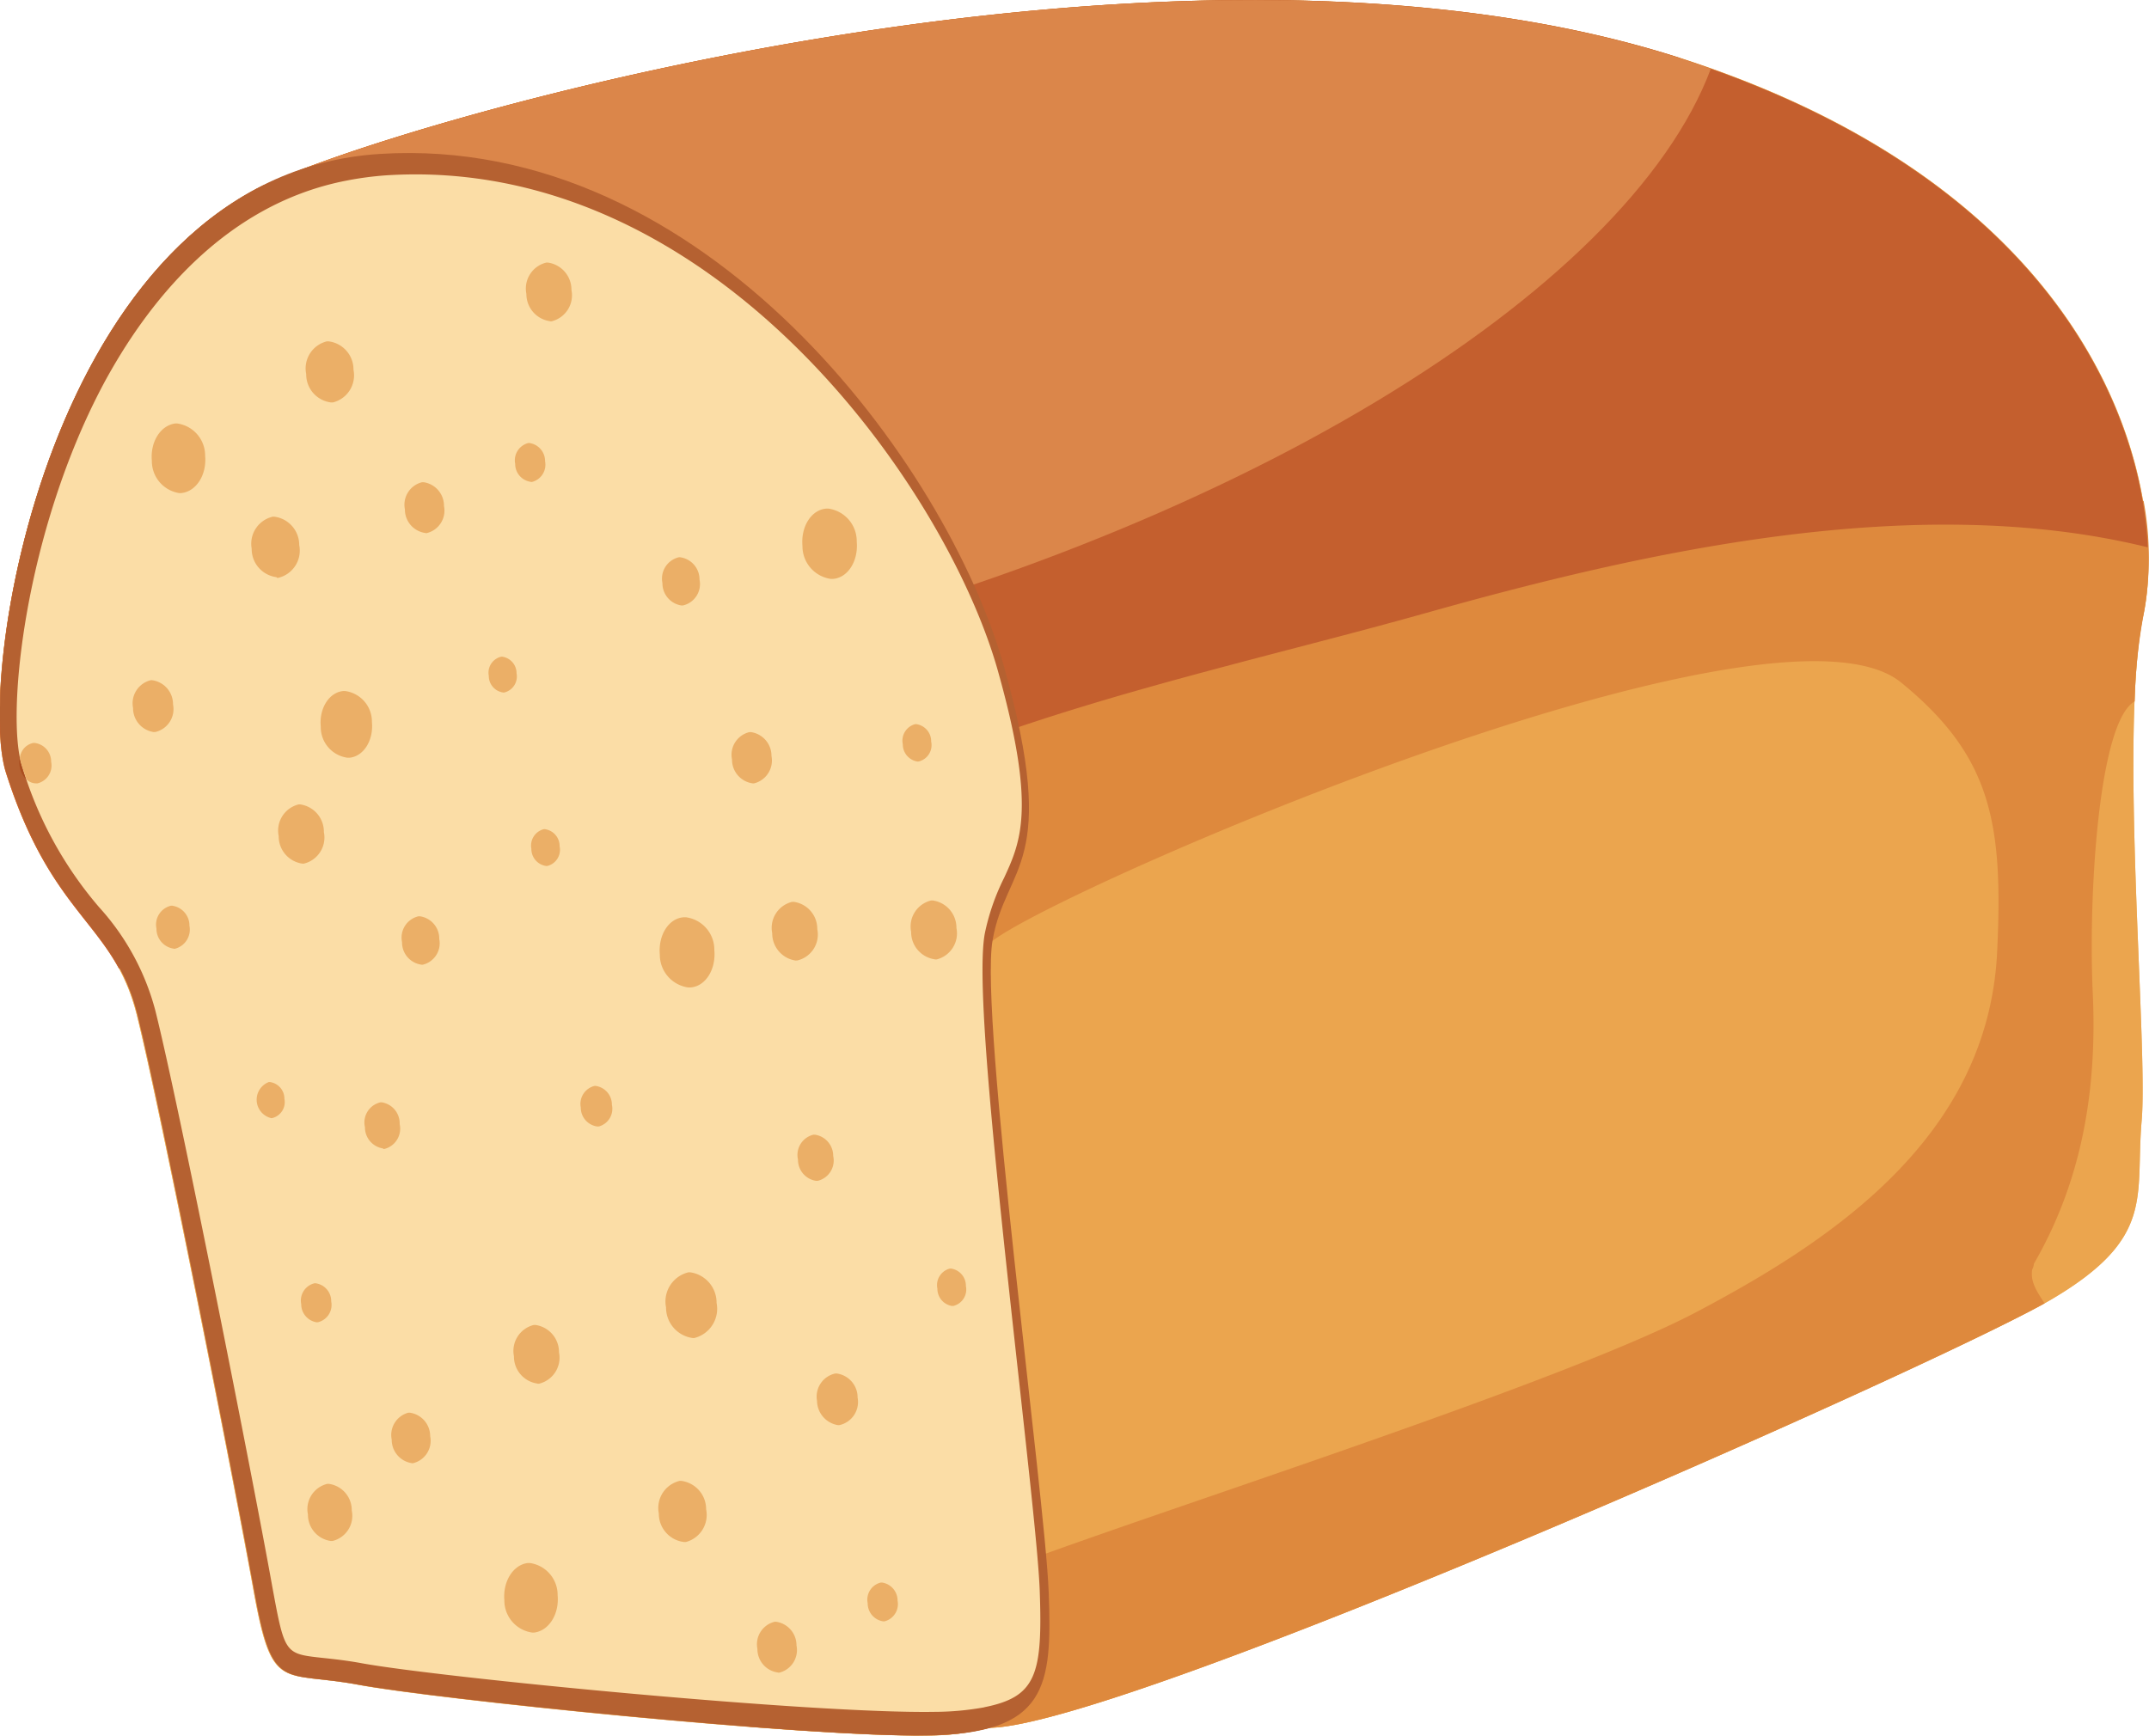 <svg id="Layer_1" data-name="Layer 1" xmlns="http://www.w3.org/2000/svg" viewBox="0 0 172.65 139.47">
  <title>22-whitebread</title>
  <g>
    <path d="M147.9,34.15C106.38,20.77,42.41,39.89,33.35,44.74c-17.76,9.6-22.11,39.94-20,46.77,3.74,11.82,8.65,12,10.53,19.52s7.87,37.85,9.37,46.21,2.24,6.46,8.4,7.62,35.91,4.22,45.62,4.08a19.86,19.86,0,0,0,5.13-.62l.17,0c11.36-.44,76.9-29.54,85.21-34.47s6.64-8.22,7.17-14.31-1.84-31.35.14-40.65-2.21-33.47-37.24-44.76" transform="translate(-12.89 -29.48)" fill="#f3b866"/>
    <path d="M147.9,34.15C106.38,20.77,42.41,39.89,33.35,44.74c-17.76,9.6-22.11,39.94-20,46.77,3.74,11.82,8.65,12,10.53,19.52s7.87,37.85,9.37,46.21,2.24,6.46,8.4,7.62,35.91,4.22,45.62,4.08a19.86,19.86,0,0,0,5.13-.62l.17,0c11.36-.44,76.9-29.54,85.21-34.47s6.64-8.22,7.17-14.31-1.84-31.35.14-40.65-2.21-33.47-37.24-44.76" transform="translate(-12.89 -29.48)" fill="#eba54e"/>
    <path d="M150,62.37c-6.72.88-13.22,1.2-19.83,3C88.81,76.41,91.32,80.89,80.9,90.71c-5.23,4.92-9.27,11.57-14.23,16.9-15.62,16.78-2.43,24.31,2.16,19.93,3.41-3.25,20.4-19.78,23.8-22.45,5.47-4.28,62.73-29.16,73-20.76,7.23,5.9,8.21,11.24,7.71,21.63-.71,15-13.46,23.31-24.25,29-12.17,6.38-51.49,18.55-57.53,21.47S78.15,161.12,73.84,167a9.3,9.3,0,0,0-.75,1.24c5.85.45,11.09.74,14.23.69a19.86,19.86,0,0,0,5.13-.62l.17,0c11.11-.43,73.93-28.22,84.53-34.09-.6-.95-1.14-1.68-1-2.7a1.56,1.56,0,0,0,.15-.5c3.46-6,5.13-13,4.72-21.76-.36-7.8.46-21.78,3.37-23.42a43.15,43.15,0,0,1,.72-7,25,25,0,0,0,0-9.09c-10-7.28-24-8.9-35.07-7.45" transform="translate(-12.89 -29.48)" fill="#de893d"/>
    <path d="M147.9,34.15C106.38,20.77,42.41,39.89,33.35,44.74c-17.76,9.6-22.11,39.94-20,46.77,3,9.48,6.75,11.51,9.09,15.79,6.52.72,12.89-.43,19.33-1.59,5.89-1.06,11.84-2.12,18-1.74a8.12,8.12,0,0,0,5.1-1.33,1.34,1.34,0,0,0,1.56-.16c17-13.81,41-18.1,61.09-23.76,17.55-4.94,39.35-9.83,57.92-5.26-.51-11.2-8.14-29.81-37.61-39.31" transform="translate(-12.89 -29.48)" fill="#c45f2e"/>
    <path d="M71,82.22C111.75,72.63,143.6,53,150.34,35c-.8-.28-1.61-.56-2.44-.83C106.38,20.77,42.41,39.89,33.35,44.74,18.26,52.9,12.85,76,12.89,87c16.37,1.71,36.68.29,58.11-4.76" transform="translate(-12.89 -29.48)" fill="#db864a"/>
    <path d="M13.4,91.51c-2.53-8,3.82-48,30-49.66S89,66.87,93.54,83s.15,15.91-.91,22.06,4.21,44.6,4.51,52.32S97,168.8,87.32,168.94,47.86,166,41.7,164.86s-6.9.73-8.4-7.62S25.81,118.49,23.93,111s-6.79-7.7-10.53-19.52" transform="translate(-12.89 -29.48)" fill="#b56131"/>
    <path d="M92,166.67a22.6,22.6,0,0,1-4,.37c-9.79.17-39.79-2.76-46.07-3.91-1.26-.23-2.32-.34-3.17-.43-3-.33-3-.33-4-5.75-1.48-8.29-7.5-38.79-9.41-46.34a19.86,19.86,0,0,0-4.49-8.22A31,31,0,0,1,14.65,91c-1.29-4.05.22-18.78,6.57-30.69C24.62,54,30.76,45.94,40.69,44a26.09,26.09,0,0,1,3.21-.43c26.34-1.69,45,25.08,49.15,39.78,3.1,11,1.85,13.77.51,16.67A18.16,18.16,0,0,0,92,104.54c-.69,3.9.75,17.75,2.71,35.45.86,7.82,1.61,14.57,1.71,17.29.24,6.75-.26,8.56-4.46,9.39" transform="translate(-12.89 -29.48)" fill="#fbdda6"/>
    <path d="M25.26,88.31a1.94,1.94,0,0,1-1.68-1.94A1.91,1.91,0,0,1,25,84.14h.11a1.94,1.94,0,0,1,1.68,1.94,1.89,1.89,0,0,1-1.41,2.22h-.11" transform="translate(-12.89 -29.48)" fill="#ebaf67"/>
    <path d="M35.11,75.86a2.28,2.28,0,0,1-2-2.29A2.23,2.23,0,0,1,34.8,71h.13a2.29,2.29,0,0,1,2,2.28,2.25,2.25,0,0,1-1.67,2.63h-.13" transform="translate(-12.89 -29.48)" fill="#ebaf67"/>
    <path d="M40.81,90.37a2.48,2.48,0,0,1-2.15-2.5c-.14-1.48.68-2.76,1.81-2.86h.15a2.48,2.48,0,0,1,2.15,2.5c.14,1.48-.68,2.76-1.81,2.86h-.15" transform="translate(-12.89 -29.48)" fill="#ebaf67"/>
    <path d="M26.84,105.71a1.61,1.61,0,0,1-1.38-1.61,1.56,1.56,0,0,1,1.17-1.84h.09a1.61,1.61,0,0,1,1.39,1.61,1.59,1.59,0,0,1-1.17,1.85h-.1" transform="translate(-12.89 -29.48)" fill="#ebaf67"/>
    <path d="M37.19,98.88a2.21,2.21,0,0,1-1.91-2.22,2.16,2.16,0,0,1,1.61-2.54H37a2.21,2.21,0,0,1,1.91,2.22,2.16,2.16,0,0,1-1.61,2.54h-.13" transform="translate(-12.89 -29.48)" fill="#ebaf67"/>
    <path d="M43.69,121.77a1.71,1.71,0,0,1-1.48-1.71,1.66,1.66,0,0,1,1.25-2h.1A1.71,1.71,0,0,1,45,119.81a1.68,1.68,0,0,1-1.24,2h-.1" transform="translate(-12.89 -29.48)" fill="#ebaf67"/>
    <path d="M34.68,119.33a1.52,1.52,0,0,1-.19-2.9h.08a1.35,1.35,0,0,1,1.17,1.35,1.32,1.32,0,0,1-1,1.55h-.08" transform="translate(-12.89 -29.48)" fill="#ebaf67"/>
    <path d="M56.78,99.07a1.38,1.38,0,0,1-1.2-1.38,1.36,1.36,0,0,1,1-1.58h.08a1.37,1.37,0,0,1,1.19,1.38,1.34,1.34,0,0,1-1,1.58h-.08" transform="translate(-12.89 -29.48)" fill="#ebaf67"/>
    <path d="M46.76,107a1.8,1.8,0,0,1-1.57-1.81,1.76,1.76,0,0,1,1.32-2.08h.11a1.81,1.81,0,0,1,1.56,1.82A1.77,1.77,0,0,1,46.86,107h-.1" transform="translate(-12.89 -29.48)" fill="#ebaf67"/>
    <path d="M53.32,85.13a1.34,1.34,0,0,1-1.16-1.34,1.32,1.32,0,0,1,1-1.54h.08a1.34,1.34,0,0,1,1.15,1.34,1.32,1.32,0,0,1-1,1.54h-.08" transform="translate(-12.89 -29.48)" fill="#ebaf67"/>
    <path d="M67.67,78.14a1.8,1.8,0,0,1-1.56-1.81,1.76,1.76,0,0,1,1.32-2.07h.1a1.8,1.8,0,0,1,1.56,1.8,1.76,1.76,0,0,1-1.32,2.07h-.1" transform="translate(-12.89 -29.48)" fill="#ebaf67"/>
    <path d="M86.62,90.68a1.4,1.4,0,0,1-1.2-1.4,1.37,1.37,0,0,1,1-1.61h.08a1.39,1.39,0,0,1,1.2,1.4,1.35,1.35,0,0,1-1,1.6h-.09" transform="translate(-12.89 -29.48)" fill="#ebaf67"/>
    <path d="M89.4,134.43a1.4,1.4,0,0,1-1.2-1.4,1.37,1.37,0,0,1,1-1.61h.09a1.39,1.39,0,0,1,1.2,1.4,1.36,1.36,0,0,1-1,1.6H89.4" transform="translate(-12.89 -29.48)" fill="#ebaf67"/>
    <path d="M73.36,92.43a1.92,1.92,0,0,1-1.66-1.92,1.87,1.87,0,0,1,1.4-2.2h.11a1.92,1.92,0,0,1,1.66,1.92,1.89,1.89,0,0,1-1.4,2.2h-.11" transform="translate(-12.89 -29.48)" fill="#ebaf67"/>
    <path d="M88,106.57a2.21,2.21,0,0,1-1.91-2.21,2.15,2.15,0,0,1,1.61-2.52h.13a2.21,2.21,0,0,1,1.9,2.21,2.16,2.16,0,0,1-1.6,2.53H88" transform="translate(-12.89 -29.48)" fill="#ebaf67"/>
    <path d="M68.18,108.83a2.65,2.65,0,0,1-2.28-2.64c-.14-1.57.72-2.93,1.93-3H68a2.63,2.63,0,0,1,2.28,2.64c.14,1.57-.72,2.92-1.92,3h-.16" transform="translate(-12.89 -29.48)" fill="#ebaf67"/>
    <path d="M79.64,76a2.65,2.65,0,0,1-2.28-2.65c-.14-1.56.72-2.92,1.93-3h.15A2.64,2.64,0,0,1,81.72,73c.14,1.57-.72,2.92-1.92,3h-.16" transform="translate(-12.89 -29.48)" fill="#ebaf67"/>
    <path d="M78.45,124.37A1.71,1.71,0,0,1,77,122.66a1.67,1.67,0,0,1,1.25-2h.1a1.72,1.72,0,0,1,1.48,1.71,1.68,1.68,0,0,1-1.25,2h-.1" transform="translate(-12.89 -29.48)" fill="#ebaf67"/>
    <path d="M60.86,120a1.53,1.53,0,0,1-1.31-1.52,1.49,1.49,0,0,1,1.11-1.74h.08a1.52,1.52,0,0,1,1.31,1.52A1.47,1.47,0,0,1,61,120h-.09" transform="translate(-12.89 -29.48)" fill="#ebaf67"/>
    <path d="M15,92.11a1.87,1.87,0,0,1-.55-1.19,2.33,2.33,0,0,1,0-.53,6.15,6.15,0,0,0,.16.62c.12.38.24.74.37,1.1" transform="translate(-12.89 -29.48)" fill="#aa4d1e"/>
    <path d="M15.78,92.43a1.11,1.11,0,0,1-.76-.32c-.13-.36-.25-.72-.37-1.1a6.15,6.15,0,0,1-.16-.62,1.35,1.35,0,0,1,1.08-1.21h.09A1.51,1.51,0,0,1,17,90.69a1.48,1.48,0,0,1-1.1,1.74h-.09" transform="translate(-12.89 -29.48)" fill="#ebaf67"/>
    <path d="M80.21,144a2,2,0,0,1-1.68-1.95A1.9,1.9,0,0,1,80,139.85h.11a1.94,1.94,0,0,1,1.68,1.94A1.9,1.9,0,0,1,80.32,144h-.11" transform="translate(-12.89 -29.48)" fill="#ebaf67"/>
    <path d="M68.53,137a2.47,2.47,0,0,1-2.13-2.46,2.41,2.41,0,0,1,1.8-2.82h.14a2.46,2.46,0,0,1,2.12,2.46A2.42,2.42,0,0,1,68.67,137h-.14" transform="translate(-12.89 -29.48)" fill="#ebaf67"/>
    <path d="M56.07,140.66a2.19,2.19,0,0,1-1.89-2.19,2.15,2.15,0,0,1,1.6-2.52h.12a2.2,2.2,0,0,1,1.9,2.2,2.15,2.15,0,0,1-1.6,2.52h-.13" transform="translate(-12.89 -29.48)" fill="#ebaf67"/>
    <path d="M57.08,55.29a2.2,2.2,0,0,1-1.9-2.19,2.15,2.15,0,0,1,1.6-2.52h.13a2.2,2.2,0,0,1,1.89,2.2,2.15,2.15,0,0,1-1.6,2.52h-.12" transform="translate(-12.89 -29.48)" fill="#ebaf67"/>
    <path d="M76.83,106.67a2.2,2.2,0,0,1-1.9-2.2,2.15,2.15,0,0,1,1.6-2.52h.13a2.19,2.19,0,0,1,1.89,2.19,2.14,2.14,0,0,1-1.6,2.52h-.12" transform="translate(-12.89 -29.48)" fill="#ebaf67"/>
    <path d="M38.35,135.74a1.47,1.47,0,0,1-1.26-1.46,1.43,1.43,0,0,1,1.07-1.68h.08a1.45,1.45,0,0,1,1.26,1.46,1.43,1.43,0,0,1-1.06,1.67h-.09" transform="translate(-12.89 -29.48)" fill="#ebaf67"/>
    <path d="M46,147.06a1.9,1.9,0,0,1-1.64-1.9A1.85,1.85,0,0,1,45.7,143h.11a1.9,1.9,0,0,1,1.64,1.89,1.85,1.85,0,0,1-1.38,2.17H46" transform="translate(-12.89 -29.48)" fill="#ebaf67"/>
    <path d="M39.47,153.31a2.13,2.13,0,0,1-1.84-2.13,2.09,2.09,0,0,1,1.55-2.46h.13a2.13,2.13,0,0,1,1.84,2.14,2.08,2.08,0,0,1-1.55,2.45h-.13" transform="translate(-12.89 -29.48)" fill="#ebaf67"/>
    <path d="M83.86,159.77a1.46,1.46,0,0,1-1.26-1.46,1.41,1.41,0,0,1,1.06-1.66h.09A1.46,1.46,0,0,1,85,158.1a1.43,1.43,0,0,1-1.06,1.67h-.08" transform="translate(-12.89 -29.48)" fill="#ebaf67"/>
    <path d="M75.39,163.88a1.9,1.9,0,0,1-1.65-1.9,1.86,1.86,0,0,1,1.39-2.18h.11a1.91,1.91,0,0,1,1.64,1.9,1.87,1.87,0,0,1-1.38,2.19h-.11" transform="translate(-12.89 -29.48)" fill="#ebaf67"/>
    <path d="M67.82,153.39a2.29,2.29,0,0,1-2-2.29,2.24,2.24,0,0,1,1.67-2.62h.13a2.29,2.29,0,0,1,2,2.28A2.25,2.25,0,0,1,68,153.39h-.13" transform="translate(-12.89 -29.48)" fill="#ebaf67"/>
    <path d="M55.65,160.67a2.6,2.6,0,0,1-2.24-2.59c-.13-1.53.71-2.86,1.89-3h.15a2.59,2.59,0,0,1,2.24,2.59c.14,1.53-.71,2.86-1.89,3h-.15" transform="translate(-12.89 -29.48)" fill="#ebaf67"/>
    <path d="M55.54,68.2a1.45,1.45,0,0,1-1.26-1.45,1.43,1.43,0,0,1,1.06-1.67h.08a1.46,1.46,0,0,1,1.26,1.46,1.43,1.43,0,0,1-1.06,1.67h-.08" transform="translate(-12.89 -29.48)" fill="#ebaf67"/>
    <path d="M47.06,72.31a1.9,1.9,0,0,1-1.64-1.9,1.86,1.86,0,0,1,1.38-2.18h.12a1.91,1.91,0,0,1,1.64,1.91,1.86,1.86,0,0,1-1.39,2.18h-.11" transform="translate(-12.89 -29.48)" fill="#ebaf67"/>
    <path d="M39.49,61.82a2.27,2.27,0,0,1-2-2.28,2.24,2.24,0,0,1,1.66-2.63h.14a2.28,2.28,0,0,1,2,2.29,2.24,2.24,0,0,1-1.66,2.62h-.14" transform="translate(-12.89 -29.48)" fill="#ebaf67"/>
    <path d="M27.33,69.11a2.6,2.6,0,0,1-2.24-2.6c-.14-1.53.71-2.86,1.89-3h.15a2.6,2.6,0,0,1,2.24,2.59c.14,1.54-.71,2.86-1.89,3h-.15" transform="translate(-12.89 -29.48)" fill="#ebaf67"/>
  </g>
</svg>
